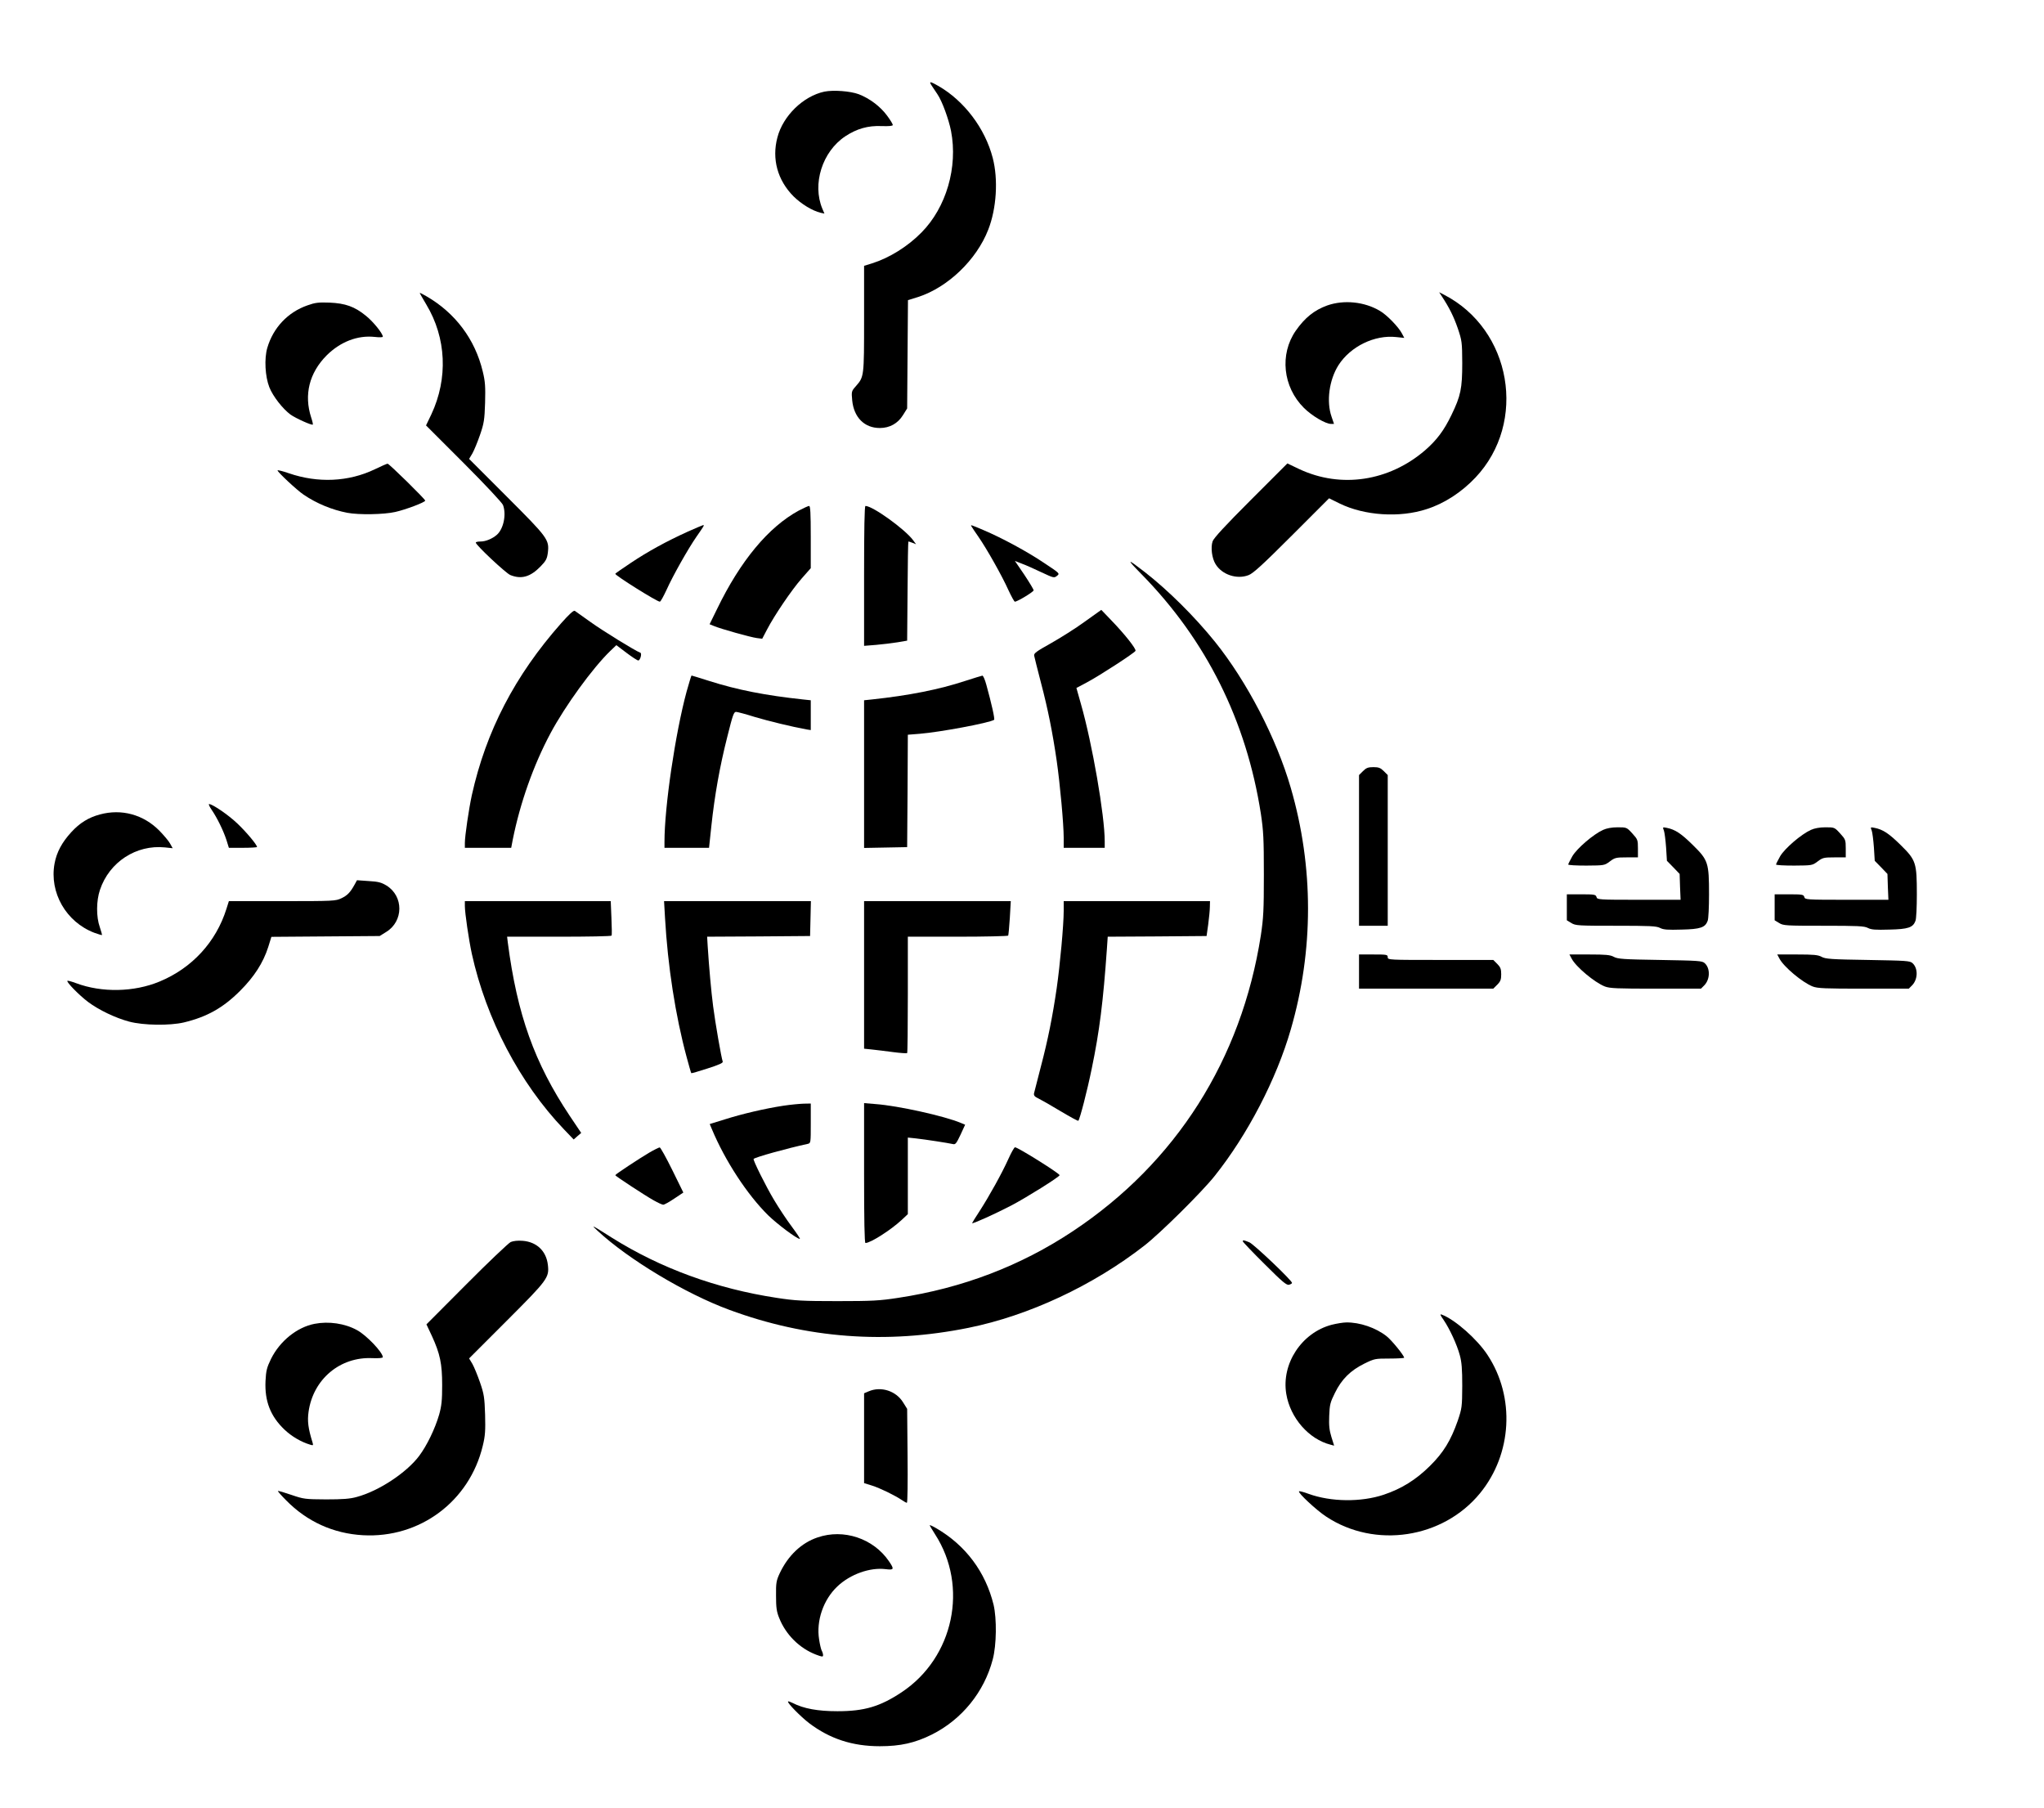 <?xml version="1.0" standalone="no"?>
<!DOCTYPE svg PUBLIC "-//W3C//DTD SVG 20010904//EN"
 "http://www.w3.org/TR/2001/REC-SVG-20010904/DTD/svg10.dtd">
<svg version="1.0" xmlns="http://www.w3.org/2000/svg"
 width="1495pt" height="1322pt" viewBox="0 0 1495 1322"
 preserveAspectRatio="xMidYMid meet">
<g transform="translate(0,1322) scale(0.1,-0.1)"
fill="#000000" stroke="none">
<path d="M6815 12593 c10 -16 29 -44 42 -63 34 -50 82 -182 99 -268 51 -265
-35 -559 -216 -742 -101 -103 -235 -186 -362 -226 l-58 -18 0 -388 c0 -425 0
-423 -60 -492 -32 -36 -33 -39 -27 -103 12 -125 89 -203 202 -203 72 0 132 33
170 95 l30 48 3 396 3 396 74 23 c217 70 427 271 513 492 61 155 74 368 33
525 -56 216 -208 417 -397 526 -64 36 -71 36 -49 2z"/>
<path d="M6030 12550 c-155 -33 -303 -177 -344 -335 -42 -158 1 -313 118 -431
58 -57 137 -105 198 -120 l28 -6 -15 35 c-76 181 -1 418 167 530 85 56 166 79
265 75 57 -2 83 1 83 8 0 7 -19 38 -43 70 -49 66 -126 124 -206 155 -62 23
-185 32 -251 19z"/>
<path d="M3070 11078 c0 -3 22 -41 48 -85 147 -244 160 -540 37 -803 l-39 -81
277 -277 c152 -152 281 -290 286 -305 26 -69 4 -175 -45 -218 -33 -29 -82 -49
-119 -49 -19 0 -35 -3 -35 -8 0 -18 218 -222 252 -237 81 -33 147 -14 221 62
41 42 48 57 54 101 11 96 1 109 -301 411 l-275 275 24 40 c13 23 38 84 56 136
29 84 33 110 37 235 3 118 1 154 -17 228 -56 235 -201 429 -413 551 -27 16
-48 26 -48 24z"/>
<path d="M10545 11054 c56 -85 87 -148 117 -234 31 -92 32 -101 33 -255 0
-186 -11 -240 -79 -380 -55 -114 -108 -184 -193 -258 -264 -227 -615 -280
-919 -138 l-88 42 -268 -268 c-187 -187 -271 -278 -279 -302 -15 -45 -5 -124
22 -167 47 -77 156 -113 241 -80 33 12 105 78 316 289 l273 273 77 -38 c182
-89 440 -106 637 -41 129 41 255 123 357 231 381 404 264 1083 -231 1337 l-35
18 19 -29z"/>
<path d="M2249 10987 c-144 -50 -251 -164 -294 -311 -23 -79 -16 -209 15 -288
26 -66 98 -158 155 -200 40 -28 156 -80 163 -73 2 2 -3 25 -12 52 -54 166 -14
326 113 454 101 100 227 149 353 135 34 -4 58 -3 58 2 0 23 -71 111 -124 153
-82 67 -150 91 -266 96 -80 3 -105 0 -161 -20z"/>
<path d="M9707 10986 c-94 -34 -163 -89 -230 -185 -119 -172 -94 -411 60 -564
58 -58 158 -117 198 -117 l22 0 -18 53 c-39 112 -17 270 51 377 88 137 265
223 423 205 l58 -6 -17 32 c-24 47 -111 137 -162 166 -113 67 -263 82 -385 39z"/>
<path d="M2741 9788 c-192 -92 -415 -102 -628 -29 -46 16 -83 25 -83 21 0 -12
142 -145 190 -177 95 -65 210 -112 320 -133 84 -16 267 -13 351 6 76 17 219
71 219 83 0 11 -265 271 -275 270 -6 0 -48 -19 -94 -41z"/>
<path d="M5842 9486 c-221 -120 -427 -367 -598 -721 l-54 -110 32 -13 c49 -21
268 -82 313 -88 l40 -5 35 67 c54 104 181 291 254 374 l66 75 0 228 c0 175 -3
227 -12 227 -7 0 -41 -16 -76 -34z"/>
<path d="M6320 9009 l0 -512 88 7 c48 4 119 13 157 19 l70 12 3 363 c1 199 4
362 6 362 3 0 16 -4 31 -10 l25 -10 -21 29 c-60 81 -296 251 -349 251 -7 0
-10 -166 -10 -511z"/>
<path d="M5030 9332 c-154 -70 -290 -144 -417 -229 -62 -41 -113 -77 -113 -79
0 -13 305 -204 326 -204 6 0 27 39 49 86 45 101 159 303 219 389 55 79 59 85
49 85 -4 -1 -55 -22 -113 -48z"/>
<path d="M7107 9368 c4 -7 26 -40 49 -73 60 -86 174 -288 219 -389 22 -47 43
-86 48 -86 18 0 137 72 137 83 0 7 -31 58 -68 114 l-69 101 51 -20 c28 -10 93
-39 143 -63 90 -42 93 -43 114 -26 22 17 21 18 -94 94 -123 83 -310 184 -445
241 -94 40 -96 41 -85 24z"/>
<path d="M8350 9020 c472 -481 766 -1070 872 -1750 19 -127 22 -183 22 -445 0
-262 -3 -318 -22 -445 -142 -909 -621 -1663 -1374 -2163 -382 -254 -809 -417
-1278 -488 -136 -21 -191 -24 -445 -24 -254 0 -309 3 -445 24 -440 67 -848
216 -1205 440 -153 97 -155 97 -105 51 226 -210 644 -461 965 -579 566 -209
1148 -253 1750 -131 439 89 909 308 1285 601 115 89 421 392 514 509 241 302
452 708 557 1072 168 579 168 1187 0 1766 -105 363 -321 778 -554 1068 -150
186 -342 376 -512 509 -135 105 -140 102 -25 -15z"/>
<path d="M4105 8663 c-339 -383 -550 -790 -654 -1258 -22 -102 -51 -298 -51
-350 l0 -35 169 0 170 0 11 58 c54 270 152 547 276 779 108 202 308 477 437
602 l45 43 74 -56 c41 -31 80 -56 86 -56 15 0 29 53 15 57 -33 11 -278 162
-365 225 -56 40 -108 76 -114 81 -9 5 -42 -26 -99 -90z"/>
<path d="M7933 8673 c-67 -49 -179 -119 -248 -158 -104 -58 -125 -73 -121 -90
2 -11 24 -99 49 -195 52 -197 86 -369 116 -575 24 -167 51 -461 51 -562 l0
-73 150 0 150 0 0 48 c0 188 -91 714 -174 1004 l-33 117 81 43 c88 47 341 211
351 228 8 13 -80 124 -180 227 l-70 73 -122 -87z"/>
<path d="M5022 8163 c-83 -307 -162 -843 -162 -1100 l0 -43 163 0 163 0 17
160 c24 224 61 433 116 650 41 164 48 185 66 184 11 -1 72 -17 135 -37 100
-30 274 -72 378 -91 l32 -5 0 109 0 109 -57 6 c-272 29 -481 70 -685 135 -69
22 -128 40 -130 40 -2 0 -18 -53 -36 -117z"/>
<path d="M7058 8240 c-188 -62 -409 -106 -680 -135 l-58 -6 0 -540 0 -540 158
3 157 3 3 411 2 411 88 7 c147 12 507 79 543 102 7 4 -19 120 -57 257 -10 37
-23 67 -29 66 -5 -1 -63 -18 -127 -39z"/>
<path d="M9969 7581 l-29 -29 0 -551 0 -551 105 0 105 0 0 551 0 551 -29 29
c-24 24 -38 29 -76 29 -38 0 -52 -5 -76 -29z"/>
<path d="M1548 7298 c41 -60 86 -153 108 -220 l18 -58 103 0 c57 0 103 3 103
6 0 16 -77 108 -143 171 -67 64 -183 143 -208 143 -5 0 3 -19 19 -42z"/>
<path d="M731 7264 c-83 -22 -148 -62 -210 -130 -68 -74 -107 -147 -122 -229
-39 -212 84 -427 290 -506 29 -11 55 -18 57 -17 1 2 -6 28 -16 58 -27 76 -26
192 1 272 68 204 265 332 475 311 l57 -6 -19 34 c-10 19 -46 61 -79 95 -116
117 -276 161 -434 118z"/>
<path d="M11725 7151 c-71 -32 -192 -136 -225 -193 -16 -29 -30 -56 -30 -60 0
-5 60 -8 133 -8 131 1 132 1 171 30 37 28 46 30 123 30 l83 0 0 65 c0 63 -2
67 -41 110 -41 45 -42 45 -108 45 -42 0 -80 -7 -106 -19z"/>
<path d="M12170 7146 c5 -14 12 -70 16 -124 l6 -97 47 -48 46 -48 3 -94 4 -95
-305 0 c-296 0 -305 1 -310 20 -5 18 -14 20 -111 20 l-106 0 0 -95 0 -95 33
-20 c30 -19 51 -20 325 -20 249 0 298 -2 324 -16 25 -13 56 -15 157 -12 138 3
173 15 191 64 6 14 10 101 10 193 0 232 -6 251 -118 361 -86 85 -130 114 -191
126 -31 6 -31 6 -21 -20z"/>
<path d="M13245 7151 c-71 -32 -192 -136 -225 -193 -16 -29 -30 -56 -30 -60 0
-5 60 -8 133 -8 131 1 132 1 171 30 37 28 46 30 123 30 l83 0 0 65 c0 63 -2
67 -41 110 -41 45 -42 45 -108 45 -42 0 -80 -7 -106 -19z"/>
<path d="M13690 7146 c5 -14 12 -70 16 -124 l6 -97 47 -48 46 -48 3 -94 4 -95
-305 0 c-296 0 -305 1 -310 20 -5 18 -14 20 -111 20 l-106 0 0 -95 0 -95 33
-20 c30 -19 51 -20 325 -20 249 0 298 -2 324 -16 25 -13 56 -15 157 -12 138 3
173 15 191 64 6 14 10 101 10 193 0 232 -6 251 -118 361 -86 85 -130 114 -191
126 -31 6 -31 6 -21 -20z"/>
<path d="M2593 6750 c-31 -56 -52 -78 -96 -99 -42 -20 -58 -21 -433 -21 l-390
0 -18 -57 c-76 -242 -252 -433 -489 -531 -187 -78 -423 -82 -610 -12 -32 12
-61 20 -64 17 -8 -9 85 -104 151 -154 79 -59 200 -117 301 -144 105 -28 298
-30 400 -6 170 41 287 107 411 231 103 103 169 205 206 321 l23 74 396 3 396
3 48 30 c127 78 128 261 2 339 -38 23 -60 29 -131 33 l-85 6 -18 -33z"/>
<path d="M3400 6595 c0 -52 29 -248 51 -350 105 -477 350 -945 674 -1284 l71
-74 27 24 28 24 -84 125 c-258 387 -384 739 -453 1268 l-5 42 380 0 c209 0
382 3 384 8 3 4 2 62 -1 130 l-5 122 -533 0 -534 0 0 -35z"/>
<path d="M4864 6508 c20 -352 76 -715 158 -1018 17 -63 32 -116 34 -118 1 -2
54 13 118 34 87 28 116 41 112 51 -10 26 -55 286 -70 403 -14 107 -30 285 -40
442 l-4 68 377 2 376 3 3 128 3 127 -537 0 -537 0 7 -122z"/>
<path d="M6320 6091 l0 -540 58 -6 c31 -3 101 -12 155 -19 53 -7 100 -10 102
-7 3 2 5 195 5 428 l0 423 364 0 c201 0 367 4 370 8 2 4 8 63 12 130 l7 122
-537 0 -536 0 0 -539z"/>
<path d="M7780 6558 c0 -102 -27 -396 -51 -563 -30 -206 -64 -378 -116 -575
-25 -96 -47 -184 -50 -195 -3 -16 4 -25 32 -38 20 -10 93 -51 162 -93 69 -41
127 -73 130 -70 11 11 65 219 98 381 57 274 84 492 111 877 l6 88 361 2 362 3
12 85 c6 47 12 104 12 128 l1 42 -535 0 -535 0 0 -72z"/>
<path d="M9940 6115 l0 -125 491 0 491 0 29 29 c24 24 29 38 29 76 0 38 -5 52
-29 76 l-29 29 -386 0 c-379 0 -386 0 -386 20 0 19 -7 20 -105 20 l-105 0 0
-125z"/>
<path d="M11495 6210 c31 -60 167 -174 243 -204 36 -14 90 -16 373 -16 l330 0
24 24 c43 44 45 124 4 162 -19 18 -45 19 -328 24 -266 4 -310 7 -338 23 -26
14 -58 17 -178 17 l-146 0 16 -30z"/>
<path d="M13015 6210 c31 -60 167 -174 243 -204 36 -14 90 -16 373 -16 l330 0
24 24 c43 44 45 124 4 162 -19 18 -45 19 -328 24 -266 4 -310 7 -338 23 -26
14 -58 17 -178 17 l-146 0 16 -30z"/>
<path d="M5730 5134 c-137 -21 -303 -60 -429 -100 l-110 -34 16 -38 c96 -230
258 -478 411 -629 69 -67 211 -173 232 -173 5 0 -22 40 -59 90 -37 49 -95 137
-129 194 -59 98 -157 295 -150 301 14 13 243 77 396 110 22 5 22 8 22 150 l0
145 -52 -1 c-29 -1 -96 -7 -148 -15z"/>
<path d="M6320 4641 c0 -343 3 -511 10 -511 37 0 187 96 264 168 l46 43 0 280
0 280 58 -6 c72 -8 239 -34 269 -41 21 -6 27 2 58 67 l34 74 -31 13 c-118 50
-459 126 -624 138 l-84 7 0 -512z"/>
<path d="M4749 4791 c-73 -43 -249 -159 -249 -165 0 -6 218 -149 281 -184 31
-18 63 -32 70 -32 8 0 44 20 81 45 l66 44 -81 165 c-45 91 -86 165 -92 165 -5
0 -40 -17 -76 -38z"/>
<path d="M7376 4746 c-47 -105 -141 -274 -212 -384 -30 -45 -54 -85 -54 -87 0
-8 167 67 288 130 107 56 352 209 352 221 0 13 -305 204 -326 204 -6 0 -27
-38 -48 -84z"/>
<path d="M3735 4137 c-16 -8 -162 -146 -323 -308 l-293 -294 40 -85 c60 -131
75 -203 75 -360 0 -110 -4 -150 -22 -215 -30 -103 -89 -226 -147 -303 -93
-123 -295 -256 -455 -299 -49 -14 -103 -18 -225 -18 -154 1 -163 2 -254 33
-52 18 -96 31 -98 28 -2 -2 25 -33 60 -68 152 -155 345 -243 562 -255 416 -23
779 248 876 654 18 74 20 110 17 228 -4 125 -8 151 -37 235 -18 52 -43 113
-56 136 l-24 40 275 275 c301 301 312 316 301 410 -12 101 -82 167 -184 175
-37 3 -69 -1 -88 -9z"/>
<path d="M9090 4142 c0 -4 71 -79 159 -166 132 -132 162 -157 180 -151 11 3
21 9 21 13 0 18 -279 283 -312 297 -42 17 -48 18 -48 7z"/>
<path d="M10559 3567 c44 -65 97 -179 118 -257 14 -50 18 -102 18 -225 -1
-154 -2 -163 -33 -255 -51 -145 -104 -232 -203 -330 -103 -102 -208 -167 -339
-211 -165 -55 -385 -53 -550 7 -35 13 -66 21 -69 18 -10 -10 127 -138 199
-185 357 -236 854 -160 1125 171 235 287 258 703 55 1011 -75 115 -238 259
-334 295 -16 6 -13 -2 13 -39z"/>
<path d="M2301 3539 c-129 -25 -254 -126 -319 -257 -31 -64 -36 -86 -40 -161
-7 -147 36 -258 139 -356 53 -50 121 -90 188 -110 22 -7 23 -5 17 16 -32 103
-39 156 -29 226 34 237 230 402 466 391 47 -2 77 1 77 7 0 35 -120 161 -189
198 -89 49 -207 66 -310 46z"/>
<path d="M9740 3532 c-220 -58 -369 -285 -332 -506 29 -175 165 -331 324 -371
l26 -7 -20 64 c-15 49 -19 83 -16 154 3 82 8 100 42 168 48 99 114 164 213
213 75 37 80 38 185 38 59 0 108 3 108 6 0 16 -91 128 -128 157 -78 62 -197
103 -296 101 -22 0 -70 -8 -106 -17z"/>
<path d="M6353 3045 l-33 -14 0 -329 0 -328 58 -18 c60 -19 166 -71 217 -105
17 -12 34 -21 38 -21 5 0 7 154 5 343 l-3 344 -30 48 c-52 84 -162 119 -252
80z"/>
<path d="M6800 2066 c0 -3 18 -33 39 -66 247 -382 137 -902 -244 -1155 -158
-105 -273 -139 -470 -139 -144 0 -247 19 -327 60 -16 8 -32 14 -34 11 -9 -8
91 -110 155 -159 151 -114 316 -168 516 -168 151 0 257 24 380 85 220 110 384
312 446 550 28 105 30 298 6 400 -59 240 -205 435 -419 559 -27 16 -48 25 -48
22z"/>
<path d="M5980 1977 c-119 -40 -216 -133 -277 -262 -25 -54 -28 -70 -27 -165
0 -85 4 -116 23 -162 48 -122 149 -222 269 -268 45 -17 52 -18 52 -4 0 8 -4
23 -10 33 -5 10 -14 47 -19 82 -22 136 31 291 134 388 94 89 238 140 352 126
63 -8 65 -1 24 59 -114 166 -331 238 -521 173z"/>
</g>
</svg>
